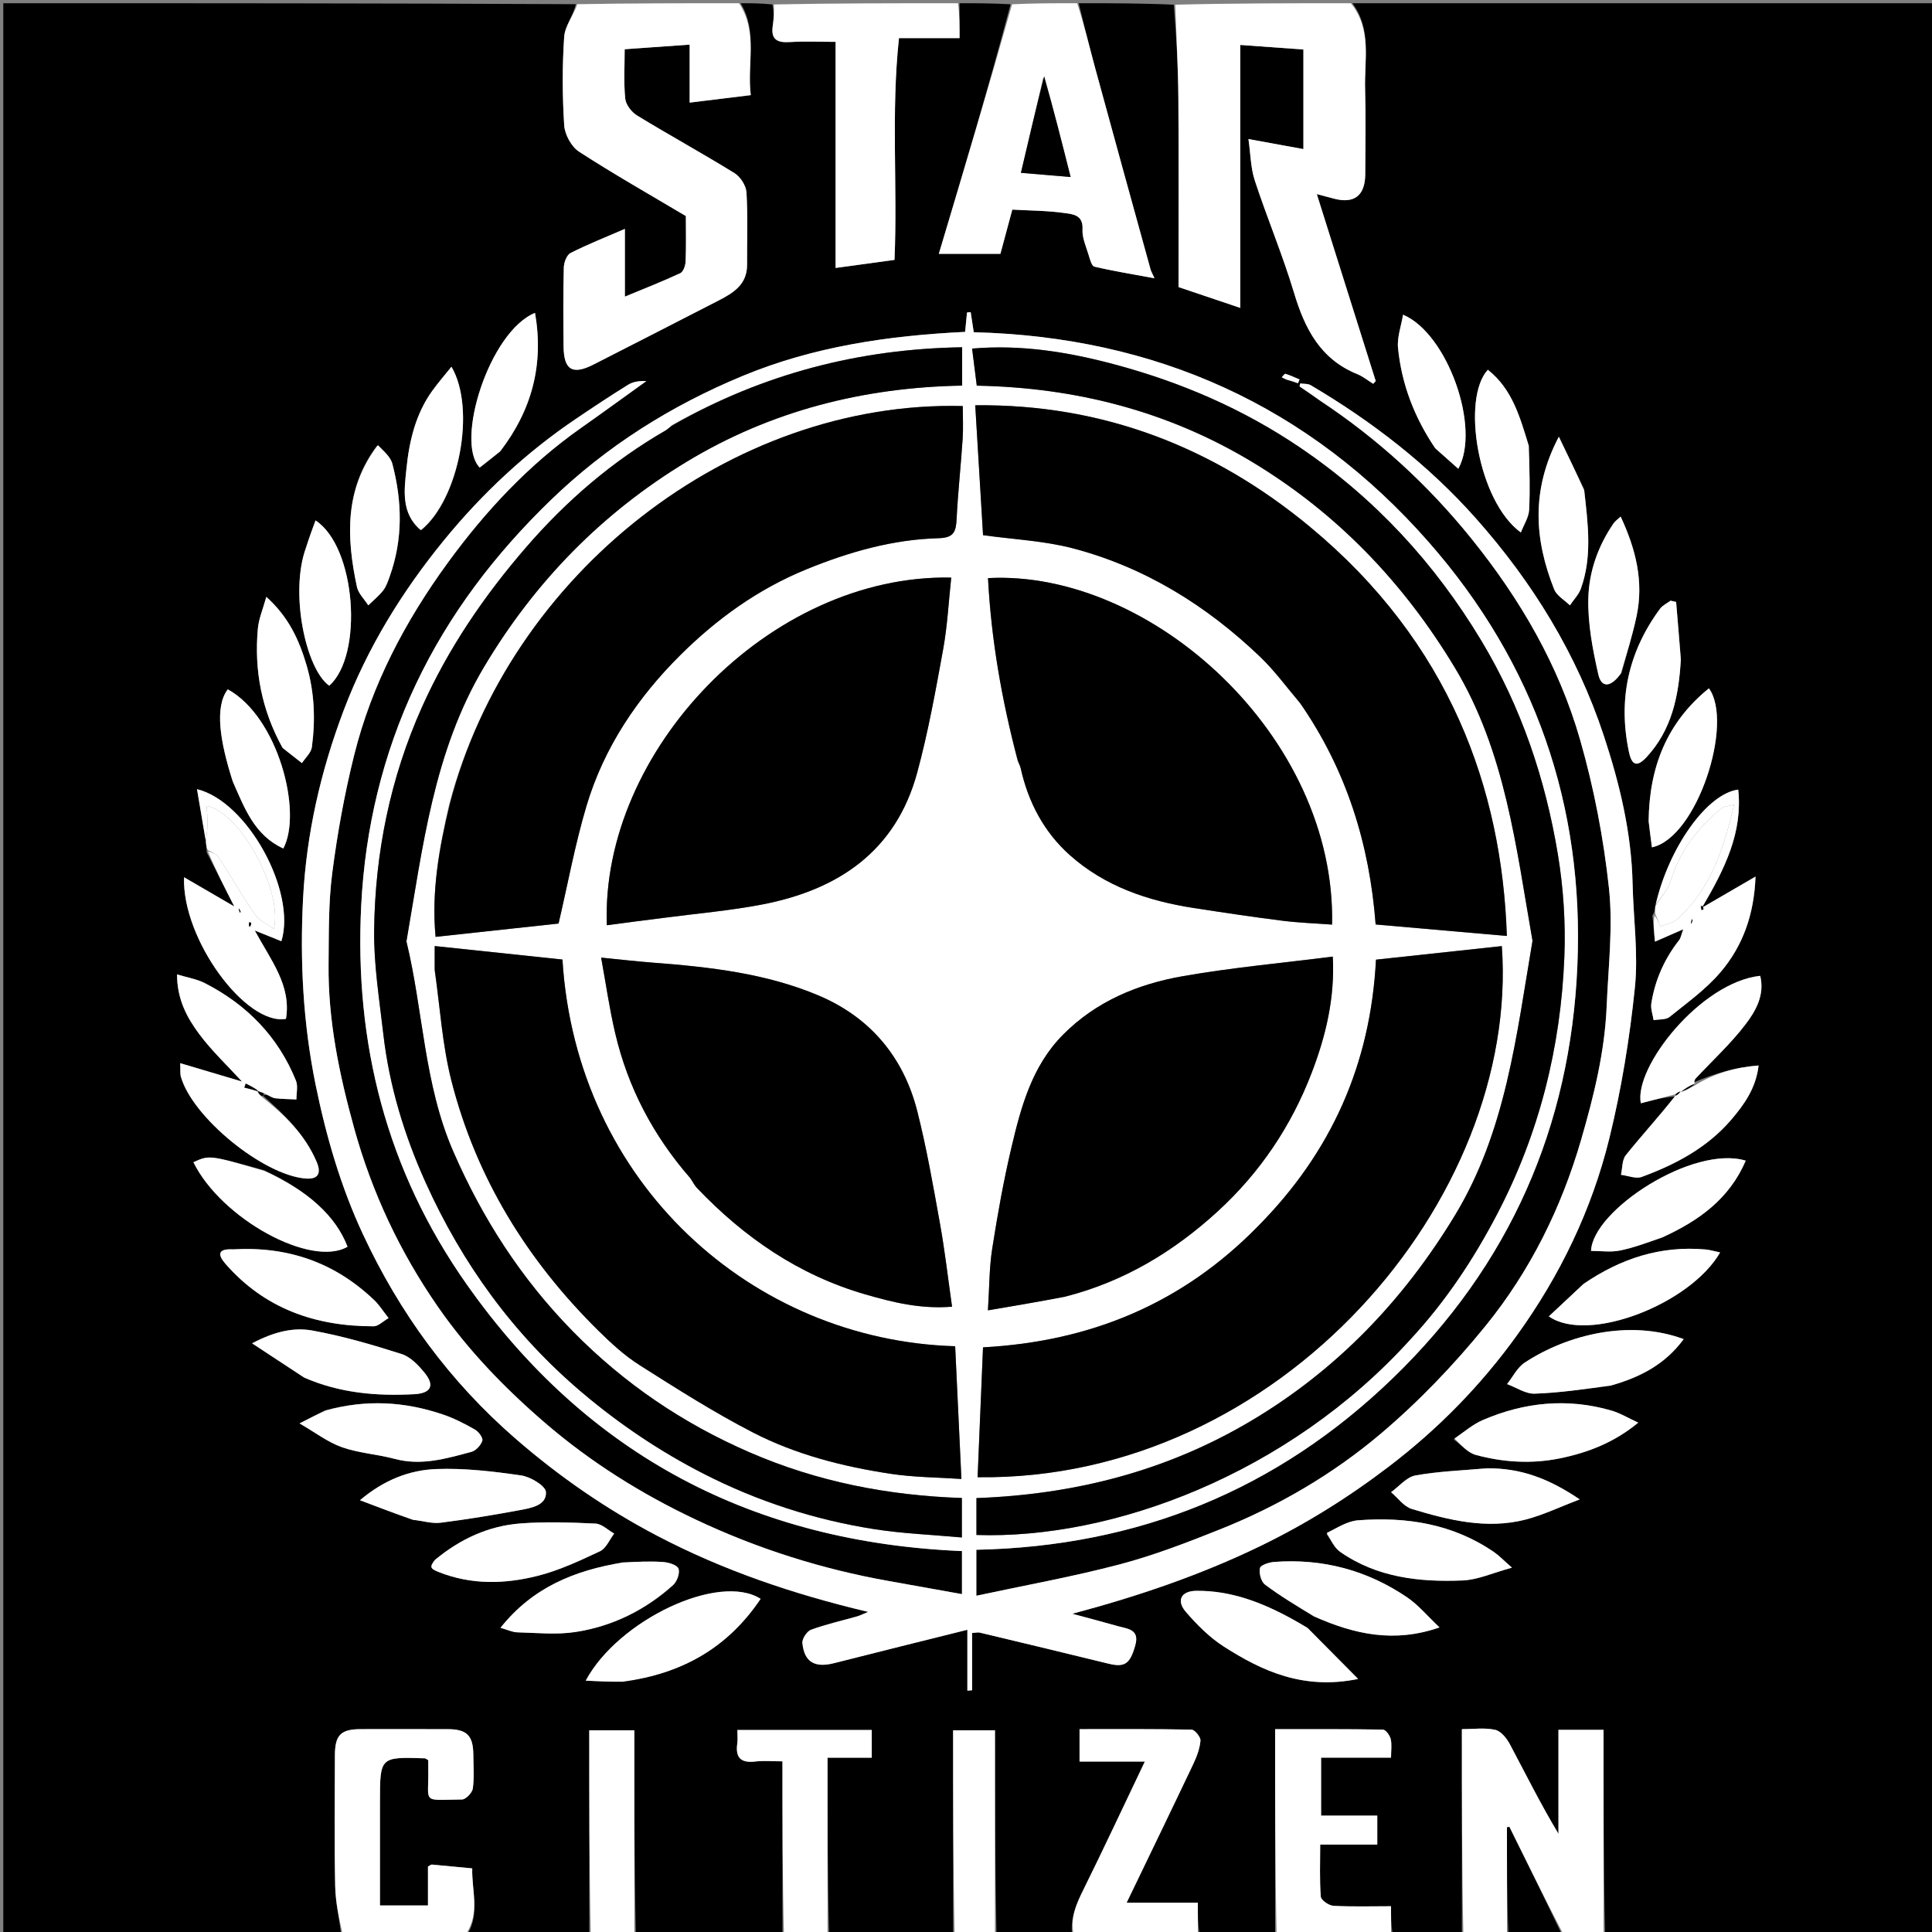 <svg version="1.1" id="Layer_1" xmlns="http://www.w3.org/2000/svg" xmlns:xlink="http://www.w3.org/1999/xlink" x="0px" y="0px"
	 width="100%" viewBox="0 0 600 600" enable-background="new 0 0 600 600" xml:space="preserve">
<rect x="0" y="0" width="600" height="600" fill="#808080" stroke="none"/>
<path fill="#000000" opacity="1" stroke="none" 
	d="
M106,601 
	C71.017,601 36.035,601 1.026,601 
	C1.026,401.116 1.026,201.233 1.026,1 
	C60.02,1 119.042,1 178.821,1.301 
	C178.053,4.88 175.436,8.085 175.21,11.449 
	C174.598,20.568 174.634,29.779 175.216,38.902 
	C175.399,41.775 177.435,45.549 179.805,47.087 
	C190.552,54.062 201.722,60.385 213,67.097 
	C213,71.53 213.113,76.36 212.924,81.179 
	C212.875,82.453 212.224,84.394 211.289,84.83 
	C205.809,87.388 200.162,89.59 194.062,92.124 
	C194.062,85.262 194.062,78.713 194.062,71.084 
	C187.897,73.759 182.413,75.915 177.186,78.576 
	C176,79.18 175.135,81.521 175.096,83.087 
	C174.891,91.243 174.936,99.407 175.02,107.567 
	C175.095,114.916 177.792,116.532 184.319,113.208 
	C197.307,106.594 210.276,99.944 223.24,93.285 
	C227.812,90.935 232.035,88.292 232.008,82.242 
	C231.973,74.747 232.272,67.236 231.825,59.768 
	C231.699,57.664 229.944,54.909 228.116,53.779 
	C218.146,47.616 207.856,41.974 197.847,35.872 
	C196.139,34.83 194.362,32.516 194.173,30.634 
	C193.666,25.571 194,20.424 194,15.292 
	C200.908,14.802 207.346,14.345 214.178,13.86 
	C214.178,20.392 214.178,26.153 214.178,31.867 
	C220.609,31.08 226.7,30.334 233.163,29.543 
	C231.928,19.946 235.482,10.034 230,1 
	C233.031,1 236.061,1 239.878,1.378 
	C240.443,3.853 240.291,5.96 239.986,8.045 
	C239.39,12.115 241.206,13.304 245.099,13.071 
	C250.004,12.776 254.94,13 259.5,13 
	C259.5,36.665 259.5,59.686 259.5,83.214 
	C265.545,82.387 271.597,81.56 277.796,80.711 
	C278.773,57.833 276.697,34.963 279.184,11.833 
	C285.646,11.833 291.728,11.833 298,11.833 
	C298,7.957 298,4.479 298,1 
	C303.022,1 308.044,1 313.848,1.329 
	C306.973,27.273 299.316,52.887 291.559,78.838 
	C298.383,78.838 304.509,78.838 310.682,78.838 
	C311.946,74.142 313.181,69.556 314.382,65.097 
	C320.008,65.416 325.293,65.407 330.472,66.142 
	C333.007,66.501 336.453,66.636 336.185,71.221 
	C336.033,73.821 337.285,76.534 338.071,79.147 
	C338.47,80.473 339.019,82.61 339.869,82.809 
	C345.786,84.197 351.8,85.173 358.541,86.422 
	C357.84,84.874 357.498,84.325 357.333,83.727 
	C351.611,62.998 345.872,42.273 340.217,21.525 
	C338.361,14.715 336.733,7.844 335,1 
	C344.688,1 354.375,1 364.532,1.455 
	C365.334,11.485 365.882,21.058 365.955,30.634 
	C366.105,50.191 366,69.75 366,89.155 
	C372.882,91.475 378.673,93.427 385.181,95.621 
	C385.181,67.811 385.181,40.935 385.181,13.961 
	C392.031,14.454 398.38,14.911 404.784,15.372 
	C404.784,25.601 404.784,35.69 404.784,46.298 
	C399.37,45.31 394.245,44.376 387.713,43.184 
	C388.379,47.795 388.4,52.143 389.691,56.074 
	C393.533,67.777 398.346,79.173 401.883,90.958 
	C405.232,102.12 410.07,111.564 421.538,116.197 
	C423.294,116.907 424.822,118.182 426.455,119.196 
	C426.719,118.915 426.982,118.634 427.246,118.353 
	C421.17,99.073 415.094,79.792 408.944,60.279 
	C410.984,60.82 412.612,61.249 414.238,61.683 
	C420.566,63.372 423.966,60.742 423.991,54.057 
	C424.025,45.232 424.198,36.401 423.944,27.583 
	C423.686,18.591 426.083,9.146 420,1 
	C480.303,1 540.607,1 600.943,1 
	C600.943,201 600.943,401 600.943,601 
	C566.904,601 532.921,601 498.469,600.531 
	C498,579.153 498,558.244 498,537.223 
	C493.144,537.223 488.745,537.223 483.992,537.223 
	C483.992,548.123 483.992,558.808 483.992,569.494 
	C478.476,560.332 473.813,550.919 468.883,541.649 
	C467.91,539.82 466.112,537.602 464.333,537.211 
	C461.073,536.494 457.544,537.007 454,537.007 
	C454,558.768 454,579.884 454,601 
	C446.979,601 439.958,601 432.468,600.541 
	C431.999,597.475 431.999,594.87 431.999,592 
	C425.698,592 419.883,592.189 414.098,591.865 
	C412.684,591.786 410.272,590.113 410.187,589.026 
	C409.775,583.789 410.001,578.501 410.001,572.854 
	C416.287,572.854 422.039,572.854 427.726,572.854 
	C427.726,569.714 427.726,566.976 427.726,563.85 
	C421.715,563.85 415.969,563.85 410.278,563.85 
	C410.278,557.705 410.278,551.968 410.278,545.853 
	C417.64,545.853 424.731,545.853 431.998,545.853 
	C431.998,543.659 432.302,541.771 431.891,540.056 
	C431.617,538.915 430.335,537.159 429.478,537.144 
	C418.388,536.947 407.294,537.013 396,537.013 
	C396,558.723 396,579.861 396,601 
	C388.312,601 380.625,601 372.468,600.54 
	C371.999,597.14 371.999,594.201 371.999,590.899 
	C364.488,590.899 357.473,590.899 349.886,590.899 
	C356.971,576.192 363.834,562.047 370.577,547.843 
	C371.662,545.556 372.603,543.046 372.817,540.57 
	C372.913,539.469 371.061,537.179 370.057,537.157 
	C358.459,536.914 346.854,537.002 335.262,537.002 
	C335.262,540.597 335.262,543.668 335.262,547.069 
	C341.936,547.069 348.354,547.069 355.541,547.069 
	C348.989,560.789 342.834,573.994 336.37,587.046 
	C334.151,591.525 332.293,595.902 333,601 
	C325.312,601 317.625,601 309.468,600.531 
	C308.999,579.176 308.999,558.29 308.999,537.36 
	C304.425,537.36 300.248,537.36 296,537.36 
	C296,558.813 296,579.907 296,601 
	C283.312,601 270.625,601 257.468,600.531 
	C256.999,582.127 256.999,564.192 256.999,545.867 
	C261.937,545.867 266.359,545.867 270.733,545.867 
	C270.733,542.727 270.733,539.989 270.733,537.262 
	C256.717,537.262 242.971,537.262 229,537.262 
	C229,538.827 229.156,540.16 228.972,541.445 
	C228.346,545.814 230.037,547.576 234.505,547.058 
	C237.236,546.742 240.034,547 243,547 
	C243,565.382 243,583.191 243,601 
	C227.979,601 212.958,601 197.468,600.531 
	C196.999,579.176 196.999,558.29 196.999,537.359 
	C192.091,537.359 187.579,537.359 183,537.359 
	C183,558.812 183,579.906 183,601 
	C170.646,601 158.292,601 145.173,600.666 
	C149.147,594.084 146.443,587 146.661,580.245 
	C142.484,579.842 138.307,579.431 134.127,579.06 
	C133.865,579.036 133.576,579.325 132.909,579.67 
	C132.909,583.552 132.909,587.638 132.909,591.753 
	C127.769,591.753 123.03,591.753 118,591.753 
	C118,580.876 118,570.244 118,559.612 
	C118,545.61 118,545.607 131.932,546.06 
	C132.209,546.069 132.478,546.355 133,546.657 
	C133,547.487 132.983,548.464 133.003,549.44 
	C133.223,560.243 130.623,559.007 143.486,558.844 
	C144.671,558.829 146.654,556.755 146.838,555.439 
	C147.316,552.006 147.019,548.463 146.995,544.964 
	C146.953,539.002 145.01,537.028 139.072,537.008 
	C130.074,536.978 121.076,536.998 112.078,537.001 
	C105.828,537.003 104.014,538.82 104.006,545.195 
	C103.988,558.692 103.821,572.192 104.092,585.683 
	C104.195,590.8 105.333,595.895 106,601 
M525.916,336.212 
	C526.141,335.785 526.285,335.281 526.603,334.94 
	C531.794,329.375 537.461,324.177 542.058,318.161 
	C545.251,313.983 548.106,309 546.648,303.054 
	C528.15,305.056 507.369,331.437 509.574,342.63 
	C513.124,341.695 516.614,340.776 520.669,340.474 
	C515.381,346.538 509.948,352.486 504.912,358.752 
	C503.724,360.231 503.875,362.785 503.41,364.845 
	C505.569,365.108 508.022,366.171 509.841,365.504 
	C520.388,361.634 530.246,356.401 537.672,347.71 
	C541.672,343.028 545.333,337.936 546.146,330.897 
	C538.822,331.455 532.488,333.365 525.916,336.212 
M514.012,281.727 
	C513.972,282.469 513.932,283.21 513.177,284.324 
	C513.426,286.9 513.676,289.476 513.963,292.437 
	C517.334,290.965 519.729,289.919 522.749,288.6 
	C522.135,290.25 522,291.29 521.443,291.999 
	C516.886,297.811 513.978,304.359 512.834,311.619 
	C512.573,313.276 513.281,315.085 513.543,316.825 
	C515.226,316.516 517.347,316.75 518.517,315.805 
	C523.987,311.388 529.841,307.196 534.345,301.893 
	C541.144,293.888 544.75,284.234 545.191,272.234 
	C539.559,275.508 534.738,278.31 528.536,281.914 
	C535.76,269.688 541.231,258.438 539.824,245.224 
	C530.177,246.444 518.215,263.184 514.012,281.727 
M64.212,264.733 
	C66.943,270.097 69.674,275.462 72.751,281.505 
	C67.121,278.232 62.376,275.473 57.164,272.442 
	C56.483,291.698 76.42,318.632 88.807,316.41 
	C90.532,306.049 84.136,298.27 79.117,288.971 
	C82.711,290.419 85.032,291.353 87.387,292.302 
	C92.112,276.899 76.883,248.918 61.183,245.087 
	C62.13,250.675 63.009,255.86 63.992,261.782 
	C64.05,262.522 64.109,263.261 64.212,264.733 
M82.85,340.002 
	C83.74,340.376 84.603,340.973 85.523,341.078 
	C87.688,341.325 89.879,341.337 92.06,341.444 
	C92.04,339.483 92.593,337.29 91.908,335.598 
	C86.381,321.939 76.674,312.023 63.663,305.346 
	C61.124,304.043 58.155,303.581 54.983,302.608 
	C54.983,310.411 58.124,316.122 61.941,321.231 
	C65.823,326.427 70.628,330.933 75.162,335.885 
	C68.829,334.003 62.655,332.168 55.964,330.18 
	C56.065,332.461 55.92,333.489 56.18,334.4 
	C59.78,347.021 81.705,364.903 94.85,365.997 
	C98.679,366.316 99.916,364.544 98.339,360.832 
	C94.719,352.311 88.299,346.133 81.651,340.253 
	C81.792,340.141 81.932,340.029 82.85,340.002 
M410.009,124.504 
	C427.911,136.296 443.47,150.543 456.972,167.282 
	C472.14,186.087 484.09,206.628 490.721,229.75 
	C495.019,244.738 498.005,260.285 499.673,275.786 
	C500.973,287.861 499.472,300.258 498.965,312.502 
	C498.378,326.653 494.995,340.292 491.069,353.843 
	C484.904,375.126 475.194,394.743 461.306,411.827 
	C451.481,423.914 440.52,435.374 428.626,445.408 
	C413.858,457.868 397.056,467.699 378.998,474.919 
	C368.75,479.016 358.373,483.026 347.727,485.833 
	C333.145,489.678 318.253,492.343 303.208,495.574 
	C303.208,490.231 303.208,485.801 303.208,481.293 
	C353.364,480.251 396.519,462.834 432.576,427.974 
	C468.83,392.924 487.699,349.996 489.865,299.961 
	C492.02,250.174 476.65,205.934 443.748,168.414 
	C406.399,125.823 358.729,104.616 302.407,103.175 
	C302.027,100.693 301.74,98.812 301.452,96.931 
	C301.073,96.969 300.695,97.008 300.316,97.046 
	C300.134,98.911 299.953,100.775 299.729,103.071 
	C275.98,104.221 252.714,107.583 230.583,116.772 
	C208.356,126.001 188.411,138.516 171.035,155.325 
	C153.752,172.043 139.432,190.786 129.14,212.529 
	C118.857,234.253 113.379,257.363 112.176,281.175 
	C110.02,323.865 119.969,363.395 144.917,398.836 
	C182.485,452.207 234.258,479.014 298.75,481.702 
	C298.75,486.697 298.75,490.798 298.75,495.072 
	C291.002,493.683 283.528,492.331 276.049,491.004 
	C255.22,487.31 235.199,480.956 216.105,471.937 
	C199.262,463.982 183.549,454.173 169.346,441.958 
	C156.821,431.187 145.432,419.432 136.013,405.86 
	C124.194,388.83 115.498,370.314 109.964,350.3 
	C105.355,333.635 101.844,316.808 102.04,299.427 
	C102.146,290.007 101.972,280.502 103.171,271.196 
	C104.757,258.891 106.98,246.598 109.974,234.559 
	C115.43,212.618 125.863,192.851 139.119,174.691 
	C150.769,158.73 164.174,144.332 180.475,132.873 
	C187.27,128.096 193.979,123.196 200.726,118.352 
	C198.662,118.259 196.675,118.502 195.129,119.457 
	C189.652,122.842 184.288,126.415 178.949,130.016 
	C163.307,140.565 149.628,153.37 137.766,167.919 
	C124.799,183.823 114.102,201.176 106.76,220.544 
	C99.593,239.449 95.163,258.921 94.12,279.023 
	C93.112,298.444 94.12,317.861 98.039,336.987 
	C101.299,352.9 105.797,368.457 112.684,383.24 
	C124.091,407.728 139.638,429.02 160.145,446.819 
	C173.686,458.572 188.272,468.652 204.066,476.93 
	C224.507,487.642 246.239,495.051 269.619,500.588 
	C267.883,501.303 267.061,501.737 266.187,501.985 
	C261.408,503.344 256.534,504.432 251.883,506.134 
	C250.598,506.604 249.061,508.951 249.193,510.282 
	C249.784,516.221 253.081,518.026 259.075,516.497 
	C272.467,513.083 285.886,509.775 300.427,506.14 
	C300.427,513.054 300.427,519.047 300.427,525.039 
	C300.916,525.004 301.404,524.969 301.892,524.935 
	C301.892,519.027 301.892,513.12 301.892,507.137 
	C303.028,507.074 303.707,506.883 304.307,507.026 
	C317.602,510.205 330.897,513.385 344.173,516.646 
	C349.284,517.902 350.958,516.803 352.59,510.892 
	C353.952,505.959 350.124,505.857 347.164,505.016 
	C342.462,503.681 337.733,502.444 333.016,501.165 
	C353.326,495.765 372.733,489.17 391.26,480.211 
	C405.503,473.324 418.85,464.98 431.488,455.323 
	C446.73,443.678 459.875,430.256 471.074,414.726 
	C484.5,396.107 494.328,375.727 499.781,353.566 
	C503.558,338.211 506.108,322.442 507.728,306.706 
	C508.82,296.101 507.255,285.233 507.019,274.479 
	C506.671,258.61 503.013,243.405 498.063,228.442 
	C489.681,203.103 475.971,180.815 458.357,160.992 
	C443.611,144.395 426.168,130.908 407.05,119.625 
	C406.165,119.103 404.886,119.248 403.791,119.082 
	C403.723,119.391 403.656,119.7 403.589,120.009 
	C405.548,121.331 407.507,122.653 410.009,124.504 
M405.922,505.4 
	C404.382,504.535 402.847,503.658 401.299,502.806 
	C392.01,497.693 382.293,493.923 371.499,494.046 
	C366.807,494.099 365.228,497.057 368.3,500.608 
	C371.745,504.589 375.609,508.489 380.005,511.31 
	C392.06,519.049 404.827,524.879 421.779,521.416 
	C416.073,515.67 411.245,510.809 405.922,505.4 
M193.749,522.038 
	C211.688,519.854 225.988,511.779 236.213,496.537 
	C223.311,488.292 192.008,503.095 181.901,521.94 
	C185.746,522.135 189.371,522.32 193.749,522.038 
M408.458,502.043 
	C420.578,507.543 432.922,510.322 447.055,505.407 
	C443.25,501.821 440.485,498.447 437.025,496.092 
	C424.59,487.628 410.723,483.952 395.691,485.072 
	C394.104,485.19 391.483,486.06 391.289,486.988 
	C390.96,488.565 391.634,491.193 392.846,492.102 
	C397.587,495.663 402.704,498.724 408.458,502.043 
M193.083,485.397 
	C178.481,487.705 165.44,492.943 155.433,505.527 
	C157.503,506.105 159.095,506.897 160.706,506.938 
	C166.687,507.092 172.787,507.732 178.637,506.844 
	C190.143,505.097 200.39,500.051 209.068,492.222 
	C210.273,491.134 211.217,488.477 210.708,487.151 
	C210.262,485.992 207.634,485.218 205.91,485.094 
	C201.936,484.807 197.926,485.019 193.083,485.397 
M134.873,484.684 
	C133.406,486.6 133.54,487.13 136.199,488.19 
	C146.373,492.245 156.696,491.967 166.88,489.419 
	C173.596,487.739 180.03,484.715 186.336,481.751 
	C188.24,480.856 189.292,478.149 190.734,476.272 
	C188.812,475.188 186.93,473.261 184.961,473.168 
	C177.193,472.8 169.361,472.524 161.622,473.121 
	C151.806,473.878 143.043,477.849 134.873,484.684 
M412.004,476.482 
	C413.378,478.325 414.396,480.677 416.184,481.928 
	C427.638,489.94 440.84,491.38 454.253,490.824 
	C458.96,490.629 463.585,488.47 469.555,486.853 
	C466.88,484.511 465.555,483.098 463.995,482.027 
	C451.209,473.248 436.798,470.98 421.742,472.147 
	C418.437,472.403 415.271,474.451 412.004,476.482 
M128.645,472 
	C131.382,472.333 134.189,473.23 136.842,472.895 
	C145.163,471.846 153.453,470.472 161.701,468.935 
	C165.113,468.299 169.795,467.429 169.546,463.375 
	C169.427,461.434 164.767,458.634 161.874,458.215 
	C153.16,456.952 144.275,455.894 135.512,456.225 
	C127.258,456.538 119.401,459.499 111.792,465.903 
	C117.719,468.164 122.745,470.081 128.645,472 
M461.414,456 
	C454.117,456.669 446.745,456.921 439.562,458.22 
	C436.821,458.715 434.513,461.61 432.008,463.411 
	C434.135,465.197 435.991,467.878 438.434,468.617 
	C449.974,472.107 461.754,475.031 473.857,471.899 
	C479.22,470.512 484.302,468.042 490.596,465.652 
	C480.962,459.13 472.219,455.894 461.414,456 
M451.461,447.031 
	C453.735,448.683 455.788,451.15 458.324,451.838 
	C466.884,454.158 475.734,454.688 484.448,452.904 
	C493.076,451.139 501.254,448.021 508.773,441.815 
	C505.581,440.352 503.116,438.835 500.436,438.059 
	C486.802,434.109 473.447,435.443 460.528,440.998 
	C457.459,442.317 454.805,444.602 451.461,447.031 
M100.892,438.022 
	C98.678,439.155 96.465,440.289 93.025,442.051 
	C97.901,444.862 101.789,447.887 106.195,449.442 
	C111.437,451.292 117.192,451.624 122.602,453.074 
	C130.865,455.289 138.629,452.967 146.405,450.884 
	C147.805,450.51 149.349,448.822 149.793,447.414 
	C150.064,446.555 148.625,444.606 147.491,443.961 
	C144.322,442.158 141.02,440.46 137.577,439.291 
	C125.786,435.288 113.808,434.528 100.892,438.022 
M500.562,430.049 
	C509.39,427.72 517.093,423.739 522.882,415.874 
	C506.107,409.662 486.772,414.454 473.513,423.173 
	C471.215,424.684 469.831,427.586 468.026,429.846 
	C470.897,430.897 473.802,432.912 476.634,432.815 
	C484.413,432.549 492.162,431.398 500.562,430.049 
M94.733,427.974 
	C105.6,432.671 117.031,433.612 128.673,432.978 
	C133.786,432.7 135.076,430.334 131.954,426.462 
	C130.019,424.061 127.522,421.405 124.749,420.519 
	C115.634,417.606 106.376,414.901 96.977,413.204 
	C91.252,412.171 85.248,413.501 78.295,417.183 
	C84.257,421.113 89.157,424.343 94.733,427.974 
M72.03,388 
	C67.592,387.747 67.567,389.668 69.982,392.441 
	C82.153,406.419 97.98,411.915 116.043,411.891 
	C117.475,411.889 118.905,410.362 120.676,409.349 
	C118.903,407.098 117.784,405.275 116.291,403.843 
	C104.17,392.223 89.675,386.998 72.03,388 
M491.534,398.979 
	C488.089,402.198 484.645,405.417 481.011,408.814 
	C493.182,417.346 524.948,405.021 534.194,388.962 
	C532.513,388.613 531.054,388.154 529.567,388.024 
	C515.769,386.82 503.388,390.777 491.534,398.979 
M516.508,384.046 
	C527.681,379.082 537.099,372.254 542.153,360.453 
	C525.75,355.481 494.576,375.891 494.119,388.476 
	C497.126,388.476 500.194,388.943 503.051,388.367 
	C507.42,387.486 511.644,385.885 516.508,384.046 
M81.919,363.398 
	C65.045,358.684 65.045,358.684 60.068,360.937 
	C68.697,378.476 96.585,393.77 107.931,387.184 
	C104.303,377.692 95.697,369.832 81.919,363.398 
M72.471,242.976 
	C75.961,251.04 79.052,259.422 87.984,263.501 
	C94.014,252.204 86.368,222.672 70.742,214.083 
	C66.571,219.515 68.323,230.351 72.471,242.976 
M512,255.356 
	C512.338,257.934 512.676,260.513 513.021,263.149 
	C527.082,260.168 538.516,224.454 530.715,213.772 
	C517.738,224.281 512.19,238.094 512,255.356 
M87.983,232.474 
	C89.912,233.977 91.841,235.48 93.77,236.983 
	C94.839,235.334 96.621,233.779 96.856,232.019 
	C97.995,223.477 97.67,214.976 95.208,206.605 
	C92.913,198.798 89.671,191.62 82.708,185.357 
	C81.668,189.146 80.363,192.138 80.082,195.224 
	C78.905,208.149 81.229,220.456 87.983,232.474 
M522,204.434 
	C521.512,198.603 521.023,192.771 520.535,186.94 
	C519.959,186.809 519.383,186.678 518.806,186.547 
	C517.701,187.374 516.318,187.996 515.534,189.06 
	C505.675,202.44 502.435,217.269 505.897,233.574 
	C506.786,237.761 508.434,238.266 511.315,235.17 
	C519.129,226.771 521.346,216.364 522,204.434 
M503.611,208.912 
	C505.182,203.038 507.017,197.22 508.265,191.278 
	C510.51,180.582 508.035,170.572 503.309,160.431 
	C502.284,161.391 501.588,161.849 501.149,162.485 
	C496.277,169.537 493.444,177.607 493.266,185.915 
	C493.097,193.754 494.625,201.753 496.376,209.462 
	C497.346,213.733 500.262,213.518 503.611,208.912 
M94.997,170.548 
	C89.955,183.99 94.931,207.787 102.248,212.954 
	C112.949,203.477 110.567,169.798 97.994,161.632 
	C96.958,164.424 95.98,167.062 94.997,170.548 
M130.994,164.481 
	C142.584,154.977 147.905,126.988 140.202,113.895 
	C138.167,116.432 136.15,118.758 134.343,121.238 
	C129.067,128.48 127.085,137.034 126.218,145.597 
	C125.555,152.157 124.439,159.439 130.994,164.481 
M474.627,138.103 
	C472.033,129.5 469.633,120.79 462.059,114.839 
	C453.806,123.78 458.918,155.635 472.317,165.37 
	C473.273,162.876 474.763,160.655 474.881,158.364 
	C475.213,151.896 474.983,145.399 474.627,138.103 
M491.976,151.921 
	C489.516,146.825 487.056,141.729 484.11,135.626 
	C475.348,152.361 476.59,167.708 482.656,183.012 
	C483.445,185.005 485.872,186.349 487.541,187.994 
	C488.706,186.262 490.284,184.678 490.967,182.773 
	C494.499,172.921 493.18,162.838 491.976,151.921 
M117.049,138.443 
	C106.93,151.897 107.578,166.934 110.843,182.246 
	C111.284,184.318 113.158,186.084 114.368,187.992 
	C115.926,186.472 117.654,185.085 118.985,183.386 
	C119.938,182.171 120.463,180.576 121,179.086 
	C125.163,167.517 124.926,155.772 121.859,144.069 
	C121.277,141.847 119.121,140.037 117.049,138.443 
M155.536,139.977 
	C165.223,127.278 168.939,113.165 166.154,97.168 
	C151.92,102.977 141.237,137.273 148.983,145.203 
	C150.962,143.654 152.983,142.072 155.536,139.977 
M445.952,139.423 
	C448.223,141.44 450.493,143.458 452.886,145.583 
	C459.948,132.849 449.491,103.5 435.728,97.736 
	C435.145,101.304 433.839,104.778 434.17,108.089 
	C435.288,119.253 439.183,129.549 445.952,139.423 
M400.321,118.036 
	C401.248,118.364 402.175,118.693 403.102,119.022 
	C403.263,118.626 403.425,118.231 403.586,117.835 
	C402.131,117.231 400.697,116.564 399.202,116.087 
	C398.959,116.009 398.448,116.771 398.061,117.146 
	C398.544,117.43 399.026,117.715 400.321,118.036 
z"/>
<path fill="#FFFFFF" opacity="1" stroke="none" 
	d="
M419.531,1 
	C426.083,9.146 423.686,18.591 423.944,27.583 
	C424.198,36.401 424.025,45.232 423.991,54.057 
	C423.966,60.742 420.566,63.372 414.238,61.683 
	C412.612,61.249 410.984,60.82 408.944,60.279 
	C415.094,79.792 421.17,99.073 427.246,118.353 
	C426.982,118.634 426.719,118.915 426.455,119.196 
	C424.822,118.182 423.294,116.907 421.538,116.197 
	C410.07,111.564 405.232,102.12 401.883,90.958 
	C398.346,79.173 393.533,67.777 389.691,56.074 
	C388.4,52.143 388.379,47.795 387.713,43.184 
	C394.245,44.376 399.37,45.31 404.784,46.298 
	C404.784,35.69 404.784,25.601 404.784,15.372 
	C398.38,14.911 392.031,14.454 385.181,13.961 
	C385.181,40.935 385.181,67.811 385.181,95.621 
	C378.673,93.427 372.882,91.475 366,89.155 
	C366,69.75 366.105,50.191 365.955,30.634 
	C365.882,21.058 365.334,11.485 365,1.455 
	C383.021,1 401.042,1 419.531,1 
z"/>
<path fill="#FFFFFF" opacity="1" stroke="none" 
	d="
M229.531,1 
	C235.482,10.034 231.928,19.946 233.163,29.543 
	C226.7,30.334 220.609,31.08 214.178,31.867 
	C214.178,26.153 214.178,20.392 214.178,13.86 
	C207.346,14.345 200.908,14.802 194,15.292 
	C194,20.424 193.666,25.571 194.173,30.634 
	C194.362,32.516 196.139,34.83 197.847,35.872 
	C207.856,41.974 218.146,47.616 228.116,53.779 
	C229.944,54.909 231.699,57.664 231.825,59.768 
	C232.272,67.236 231.973,74.747 232.008,82.242 
	C232.035,88.292 227.812,90.935 223.24,93.285 
	C210.276,99.944 197.307,106.594 184.319,113.208 
	C177.792,116.532 175.095,114.916 175.02,107.567 
	C174.936,99.407 174.891,91.243 175.096,83.087 
	C175.135,81.521 176,79.18 177.186,78.576 
	C182.413,75.915 187.897,73.759 194.062,71.084 
	C194.062,78.713 194.062,85.262 194.062,92.124 
	C200.162,89.59 205.809,87.388 211.289,84.83 
	C212.224,84.394 212.875,82.453 212.924,81.179 
	C213.113,76.36 213,71.53 213,67.097 
	C201.722,60.385 190.552,54.062 179.805,47.087 
	C177.435,45.549 175.399,41.775 175.216,38.902 
	C174.634,29.779 174.598,20.568 175.21,11.449 
	C175.436,8.085 178.053,4.88 179.289,1.301 
	C195.688,1 212.375,1 229.531,1 
z"/>
<path fill="#FFFFFF" opacity="1" stroke="none" 
	d="
M334.531,1 
	C336.733,7.844 338.361,14.715 340.217,21.525 
	C345.872,42.273 351.611,62.998 357.333,83.727 
	C357.498,84.325 357.84,84.874 358.541,86.422 
	C351.8,85.173 345.786,84.197 339.869,82.809 
	C339.019,82.61 338.47,80.473 338.071,79.147 
	C337.285,76.534 336.033,73.821 336.185,71.221 
	C336.453,66.636 333.007,66.501 330.472,66.142 
	C325.293,65.407 320.008,65.416 314.382,65.097 
	C313.181,69.556 311.946,74.142 310.682,78.838 
	C304.509,78.838 298.383,78.838 291.559,78.838 
	C299.316,52.887 306.973,27.273 314.315,1.329 
	C320.688,1 327.375,1 334.531,1 
M324.032,23.968 
	C321.708,33.861 319.384,43.755 317.054,53.673 
	C322.189,54.107 326.991,54.513 332.487,54.978 
	C329.733,44.042 327.127,33.695 324.032,23.968 
z"/>
<path fill="#FFFFFF" opacity="1" stroke="none" 
	d="
M454.465,601 
	C454,579.884 454,558.768 454,537.007 
	C457.544,537.007 461.073,536.494 464.333,537.211 
	C466.112,537.602 467.91,539.82 468.883,541.649 
	C473.813,550.919 478.476,560.332 483.992,569.494 
	C483.992,558.808 483.992,548.123 483.992,537.223 
	C488.745,537.223 493.144,537.223 498,537.223 
	C498,558.244 498,579.153 498,600.531 
	C493.975,601 489.951,601 485.462,600.623 
	C479.574,589.281 474.151,578.317 468.728,567.354 
	C468.485,567.405 468.243,567.456 468,567.508 
	C468,578.672 468,589.836 468,601 
	C463.643,601 459.286,601 454.465,601 
z"/>
<path fill="#FFFFFF" opacity="1" stroke="none" 
	d="
M297.531,1 
	C298,4.479 298,7.957 298,11.833 
	C291.728,11.833 285.646,11.833 279.184,11.833 
	C276.697,34.963 278.773,57.833 277.796,80.711 
	C271.597,81.56 265.545,82.387 259.5,83.214 
	C259.5,59.686 259.5,36.665 259.5,13 
	C254.94,13 250.004,12.776 245.099,13.071 
	C241.206,13.304 239.39,12.115 239.986,8.045 
	C240.291,5.96 240.443,3.853 240.332,1.378 
	C259.021,1 278.042,1 297.531,1 
z"/>
<path fill="#FFFFFF" opacity="1" stroke="none" 
	d="
M106.469,601 
	C105.333,595.895 104.195,590.8 104.092,585.683 
	C103.821,572.192 103.988,558.692 104.006,545.195 
	C104.014,538.82 105.828,537.003 112.078,537.001 
	C121.076,536.998 130.074,536.978 139.072,537.008 
	C145.01,537.028 146.953,539.002 146.995,544.964 
	C147.019,548.463 147.316,552.006 146.838,555.439 
	C146.654,556.755 144.671,558.829 143.486,558.844 
	C130.623,559.007 133.223,560.243 133.003,549.44 
	C132.983,548.464 133,547.487 133,546.657 
	C132.478,546.355 132.209,546.069 131.932,546.06 
	C118,545.607 118,545.61 118,559.612 
	C118,570.244 118,580.876 118,591.753 
	C123.03,591.753 127.769,591.753 132.909,591.753 
	C132.909,587.638 132.909,583.552 132.909,579.67 
	C133.576,579.325 133.865,579.036 134.127,579.06 
	C138.307,579.431 142.484,579.842 146.661,580.245 
	C146.443,587 149.147,594.084 144.704,600.666 
	C132.312,601 119.625,601 106.469,601 
z"/>
<path fill="#FFFFFF" opacity="1" stroke="none" 
	d="
M396.469,601 
	C396,579.861 396,558.723 396,537.013 
	C407.294,537.013 418.388,536.947 429.478,537.144 
	C430.335,537.159 431.617,538.915 431.891,540.056 
	C432.302,541.771 431.998,543.659 431.998,545.853 
	C424.731,545.853 417.64,545.853 410.278,545.853 
	C410.278,551.968 410.278,557.705 410.278,563.85 
	C415.969,563.85 421.715,563.85 427.726,563.85 
	C427.726,566.976 427.726,569.714 427.726,572.854 
	C422.039,572.854 416.287,572.854 410.001,572.854 
	C410.001,578.501 409.775,583.789 410.187,589.026 
	C410.272,590.113 412.684,591.786 414.098,591.865 
	C419.883,592.189 425.698,592 431.999,592 
	C431.999,594.87 431.999,597.475 432,600.541 
	C420.312,601 408.625,601 396.469,601 
z"/>
<path fill="#FFFFFF" opacity="1" stroke="none" 
	d="
M333.469,601 
	C332.293,595.902 334.151,591.525 336.37,587.046 
	C342.834,573.994 348.989,560.789 355.541,547.069 
	C348.354,547.069 341.936,547.069 335.262,547.069 
	C335.262,543.668 335.262,540.597 335.262,537.002 
	C346.854,537.002 358.459,536.914 370.057,537.157 
	C371.061,537.179 372.913,539.469 372.817,540.57 
	C372.603,543.046 371.662,545.556 370.577,547.843 
	C363.834,562.047 356.971,576.192 349.886,590.899 
	C357.473,590.899 364.488,590.899 371.999,590.899 
	C371.999,594.201 371.999,597.14 372,600.54 
	C359.312,601 346.625,601 333.469,601 
z"/>
<path fill="#FFFFFF" opacity="1" stroke="none" 
	d="
M243.465,601 
	C243,583.191 243,565.382 243,547 
	C240.034,547 237.236,546.742 234.505,547.058 
	C230.037,547.576 228.346,545.814 228.972,541.445 
	C229.156,540.16 229,538.827 229,537.262 
	C242.971,537.262 256.717,537.262 270.733,537.262 
	C270.733,539.989 270.733,542.727 270.733,545.867 
	C266.359,545.867 261.937,545.867 256.999,545.867 
	C256.999,564.192 256.999,582.127 257,600.531 
	C252.643,601 248.286,601 243.465,601 
z"/>
<path fill="#FFFFFF" opacity="1" stroke="none" 
	d="
M183.465,601 
	C183,579.906 183,558.812 183,537.359 
	C187.579,537.359 192.091,537.359 196.999,537.359 
	C196.999,558.29 196.999,579.176 197,600.531 
	C192.643,601 188.286,601 183.465,601 
z"/>
<path fill="#FFFFFF" opacity="1" stroke="none" 
	d="
M296.463,601 
	C296,579.907 296,558.813 296,537.36 
	C300.248,537.36 304.425,537.36 308.999,537.36 
	C308.999,558.29 308.999,579.176 309,600.531 
	C304.975,601 300.951,601 296.463,601 
z"/>
<path fill="#000000" opacity="1" stroke="none" 
	d="
M468.468,601 
	C468,589.836 468,578.672 468,567.508 
	C468.243,567.456 468.485,567.405 468.728,567.354 
	C474.151,578.317 479.574,589.281 484.999,600.623 
	C479.645,601 474.29,601 468.468,601 
z"/>
<path fill="#FFFFFF" opacity="1" stroke="none" 
	d="
M409.737,124.24 
	C407.507,122.653 405.548,121.331 403.589,120.009 
	C403.656,119.7 403.723,119.391 403.791,119.082 
	C404.886,119.248 406.165,119.103 407.05,119.625 
	C426.168,130.908 443.611,144.395 458.357,160.992 
	C475.971,180.815 489.681,203.103 498.063,228.442 
	C503.013,243.405 506.671,258.61 507.019,274.479 
	C507.255,285.233 508.82,296.101 507.728,306.706 
	C506.108,322.442 503.558,338.211 499.781,353.566 
	C494.328,375.727 484.5,396.107 471.074,414.726 
	C459.875,430.256 446.73,443.678 431.488,455.323 
	C418.85,464.98 405.503,473.324 391.26,480.211 
	C372.733,489.17 353.326,495.765 333.016,501.165 
	C337.733,502.444 342.462,503.681 347.164,505.016 
	C350.124,505.857 353.952,505.959 352.59,510.892 
	C350.958,516.803 349.284,517.902 344.173,516.646 
	C330.897,513.385 317.602,510.205 304.307,507.026 
	C303.707,506.883 303.028,507.074 301.892,507.137 
	C301.892,513.12 301.892,519.027 301.892,524.935 
	C301.404,524.969 300.916,525.004 300.427,525.039 
	C300.427,519.047 300.427,513.054 300.427,506.14 
	C285.886,509.775 272.467,513.083 259.075,516.497 
	C253.081,518.026 249.784,516.221 249.193,510.282 
	C249.061,508.951 250.598,506.604 251.883,506.134 
	C256.534,504.432 261.408,503.344 266.187,501.985 
	C267.061,501.737 267.883,501.303 269.619,500.588 
	C246.239,495.051 224.507,487.642 204.066,476.93 
	C188.272,468.652 173.686,458.572 160.145,446.819 
	C139.638,429.02 124.091,407.728 112.684,383.24 
	C105.797,368.457 101.299,352.9 98.039,336.987 
	C94.12,317.861 93.112,298.444 94.12,279.023 
	C95.163,258.921 99.593,239.449 106.76,220.544 
	C114.102,201.176 124.799,183.823 137.766,167.919 
	C149.628,153.37 163.307,140.565 178.949,130.016 
	C184.288,126.415 189.652,122.842 195.129,119.457 
	C196.675,118.502 198.662,118.259 200.726,118.352 
	C193.979,123.196 187.27,128.096 180.475,132.873 
	C164.174,144.332 150.769,158.73 139.119,174.691 
	C125.863,192.851 115.43,212.618 109.974,234.559 
	C106.98,246.598 104.757,258.891 103.171,271.196 
	C101.972,280.502 102.146,290.007 102.04,299.427 
	C101.844,316.808 105.355,333.635 109.964,350.3 
	C115.498,370.314 124.194,388.83 136.013,405.86 
	C145.432,419.432 156.821,431.187 169.346,441.958 
	C183.549,454.173 199.262,463.982 216.105,471.937 
	C235.199,480.956 255.22,487.31 276.049,491.004 
	C283.528,492.331 291.002,493.683 298.75,495.072 
	C298.75,490.798 298.75,486.697 298.75,481.702 
	C234.258,479.014 182.485,452.207 144.917,398.836 
	C119.969,363.395 110.02,323.865 112.176,281.175 
	C113.379,257.363 118.857,234.253 129.14,212.529 
	C139.432,190.786 153.752,172.043 171.035,155.325 
	C188.411,138.516 208.356,126.001 230.583,116.772 
	C252.714,107.583 275.98,104.221 299.729,103.071 
	C299.953,100.775 300.134,98.911 300.316,97.046 
	C300.695,97.008 301.073,96.969 301.452,96.931 
	C301.74,98.812 302.027,100.693 302.407,103.175 
	C358.729,104.616 406.399,125.823 443.748,168.414 
	C476.65,205.934 492.02,250.174 489.865,299.961 
	C487.699,349.996 468.83,392.924 432.576,427.974 
	C396.519,462.834 353.364,480.251 303.208,481.293 
	C303.208,485.801 303.208,490.231 303.208,495.574 
	C318.253,492.343 333.145,489.678 347.727,485.833 
	C358.373,483.026 368.75,479.016 378.998,474.919 
	C397.056,467.699 413.858,457.868 428.626,445.408 
	C440.52,435.374 451.481,423.914 461.306,411.827 
	C475.194,394.743 484.904,375.126 491.069,353.843 
	C494.995,340.292 498.378,326.653 498.965,312.502 
	C499.472,300.258 500.973,287.861 499.673,275.786 
	C498.005,260.285 495.019,244.738 490.721,229.75 
	C484.09,206.628 472.14,186.087 456.972,167.282 
	C443.47,150.543 427.911,136.296 409.737,124.24 
M403.971,218.668 
	C418.159,239.165 425.312,262.094 427.221,287.105 
	C440.916,288.304 454.369,289.482 467.969,290.672 
	C466.447,245.06 450.298,199.613 406.776,163.575 
	C377.071,138.978 342.659,125.419 302.869,125.863 
	C303.708,139.809 304.514,153.203 305.295,166.199 
	C314.761,167.53 324.32,167.94 333.356,170.328 
	C355.639,176.218 374.759,188.102 391.342,203.975 
	C395.812,208.253 399.511,213.336 403.971,218.668 
M139.445,250.041 
	C136.347,263.435 133.96,276.899 135.274,290.95 
	C148.492,289.519 161.562,288.104 173.467,286.815 
	C176.386,274.315 178.614,262.092 182.148,250.259 
	C187.572,232.098 198.006,216.624 211.331,203.398 
	C222.605,192.207 235.411,182.951 250.383,176.832 
	C263.663,171.404 277.228,167.522 291.567,167.139 
	C296.167,167.017 296.885,165.138 297.077,161.284 
	C297.492,152.942 298.407,144.626 298.959,136.288 
	C299.183,132.894 298.996,129.472 298.996,126.099 
	C226.896,124.3 158.148,178.346 139.445,250.041 
M135,301.548 
	C136.669,312.932 137.368,324.564 140.196,335.653 
	C147.887,365.813 163.754,391.47 185.855,413.271 
	C189.798,417.16 193.973,421.002 198.622,423.95 
	C210.141,431.252 221.693,438.61 233.796,444.852 
	C247.132,451.73 261.714,455.449 276.532,457.694 
	C283.892,458.809 291.419,458.817 298.573,459.305 
	C297.897,444.92 297.266,431.485 296.636,418.085 
	C233.682,416.253 178.972,367.543 174.674,297.993 
	C161.589,296.611 148.429,295.222 135,293.804 
	C135,296.607 135,298.591 135,301.548 
M390.501,380.999 
	C367.329,404.686 338.935,416.618 305.284,418.428 
	C304.723,431.898 304.165,445.316 303.605,458.762 
	C397.831,460.011 472.004,372.175 466.405,293.817 
	C453.315,295.228 440.237,296.638 427.322,298.031 
	C425.642,330.521 413.48,357.79 390.501,380.999 
M330.98,402.528 
	C349.113,398.045 364.589,388.632 378.188,376.185 
	C391.291,364.192 401.044,349.677 407.398,333.063 
	C411.761,321.653 414.59,309.868 413.909,297.081 
	C398.205,299.075 382.652,300.479 367.324,303.165 
	C353.375,305.61 340.436,310.942 330.13,321.339 
	C320.461,331.095 317.088,343.744 314.093,356.444 
	C311.649,366.805 309.776,377.321 308.132,387.843 
	C307.21,393.75 307.268,399.809 306.812,406.935 
	C315.264,405.504 322.756,404.235 330.98,402.528 
M214.543,366.035 
	C215.152,366.984 215.626,368.06 216.388,368.863 
	C231.059,384.294 248.103,396.022 268.748,401.987 
	C277.271,404.449 285.875,406.6 295.671,405.804 
	C294.395,396.877 293.441,388.463 291.944,380.147 
	C289.833,368.415 287.794,356.635 284.868,345.093 
	C280.597,328.242 270.195,315.897 254.183,309.146 
	C237.921,302.29 220.494,300.312 203.024,298.982 
	C197.755,298.581 192.503,297.968 186.689,297.398 
	C188.164,305.453 189.265,313.267 191.064,320.917 
	C195,337.653 202.743,352.524 214.543,366.035 
M206.724,285.003 
	C216.7,283.67 226.765,282.802 236.633,280.91 
	C260.319,276.37 278.225,264.37 284.851,239.92 
	C288.256,227.356 290.572,214.475 292.904,201.651 
	C294.234,194.335 294.606,186.846 295.416,179.372 
	C238.892,178.274 186.426,233.328 188.461,287.34 
	C194.271,286.569 200.035,285.804 206.724,285.003 
M316.038,236.324 
	C316.357,237.064 316.806,237.774 316.977,238.547 
	C319.309,249.1 324.221,258.397 332.209,265.536 
	C343.081,275.253 356.479,279.788 370.706,281.984 
	C379.844,283.395 388.99,284.77 398.162,285.929 
	C403.298,286.578 408.493,286.753 413.691,287.143 
	C414.946,228.684 357.462,176.852 306.831,179.536 
	C307.83,198.536 311.048,217.146 316.038,236.324 
M208.669,132.03 
	C208.042,132.573 207.484,133.236 206.779,133.643 
	C190.224,143.197 175.996,155.41 163.462,169.884 
	C150.348,185.028 139.224,201.33 131.039,219.614 
	C121.177,241.645 116.482,264.891 116.191,288.878 
	C116.06,299.611 117.817,310.39 119.041,321.111 
	C120.878,337.215 125.596,352.66 132.212,367.309 
	C143.586,392.497 159.482,414.457 180.787,432.477 
	C192.487,442.373 205.077,450.824 218.592,457.727 
	C235.239,466.23 253.003,471.995 271.517,474.892 
	C280.492,476.296 289.632,476.645 298.716,477.474 
	C298.716,472.686 298.716,468.944 298.716,465.217 
	C275.747,464.45 253.88,460.174 232.923,451.095 
	C212.085,442.068 193.766,429.638 177.868,413.434 
	C161.89,397.149 149.845,378.475 140.738,357.532 
	C131.647,336.626 131.466,313.979 126.219,292.356 
	C131.298,263.106 134.652,233.426 150.334,207.105 
	C166.104,180.638 186.995,159.286 213.274,143.389 
	C239.431,127.565 268.146,120.299 298.803,119.754 
	C298.803,115.867 298.803,112.128 298.803,107.844 
	C266.792,108.359 237.024,116.06 208.669,132.03 
M438.032,415.634 
	C448.973,404.172 457.623,391.054 464.924,377.106 
	C477.999,352.126 484.709,325.293 485.823,297.225 
	C486.244,286.603 485.541,275.755 483.801,265.267 
	C479.911,241.82 472.408,219.536 460.051,198.986 
	C445.544,174.861 426.983,154.722 403.621,138.913 
	C385.98,126.975 366.715,118.693 346.304,113.217 
	C331.977,109.374 317.3,106.929 301.89,108.256 
	C302.393,112.231 302.872,116.014 303.347,119.77 
	C334.073,120.349 362.735,127.695 388.947,143.511 
	C415.289,159.406 435.927,180.977 451.793,207.314 
	C467.544,233.462 470.813,263.06 475.936,292.177 
	C470.951,321.467 467.714,351.29 451.834,377.457 
	C435.865,403.77 415.242,425.401 388.523,441.269 
	C362.143,456.936 333.613,464.134 303.247,465.244 
	C303.247,469.235 303.247,472.975 303.247,476.699 
	C345.301,478.125 399.999,457.966 438.032,415.634 
z"/>
<path fill="#FFFFFF" opacity="1" stroke="none" 
	d="
M81.196,340.542 
	C88.299,346.133 94.719,352.311 98.339,360.832 
	C99.916,364.544 98.679,366.316 94.85,365.997 
	C81.705,364.903 59.78,347.021 56.18,334.4 
	C55.92,333.489 56.065,332.461 55.964,330.18 
	C62.655,332.168 68.829,334.003 75.162,335.885 
	C70.628,330.933 65.823,326.427 61.941,321.231 
	C58.124,316.122 54.983,310.411 54.983,302.608 
	C58.155,303.581 61.124,304.043 63.663,305.346 
	C76.674,312.023 86.381,321.939 91.908,335.598 
	C92.593,337.29 92.04,339.483 92.06,341.444 
	C89.879,341.337 87.688,341.325 85.523,341.078 
	C84.603,340.973 83.74,340.376 82.348,339.662 
	C81.241,339.201 80.636,339.08 79.904,338.599 
	C78.626,337.664 77.474,337.09 76.322,336.516 
	C76.18,336.928 76.038,337.339 75.896,337.751 
	C77.321,338.106 78.746,338.462 80.104,339.097 
	C80.424,339.765 80.81,340.154 81.196,340.542 
z"/>
<path fill="#FFFFFF" opacity="1" stroke="none" 
	d="
M63.888,261.045 
	C63.009,255.86 62.13,250.675 61.183,245.087 
	C76.883,248.918 92.112,276.899 87.387,292.302 
	C85.032,291.353 82.711,290.419 79.117,288.971 
	C84.136,298.27 90.532,306.049 88.812,316.409 
	C76.42,318.632 56.483,291.698 57.164,272.442 
	C62.376,275.473 67.121,278.232 72.751,281.505 
	C69.674,275.462 66.943,270.097 64.558,264.374 
	C65.903,264.721 67.226,265.216 67.846,266.169 
	C71.705,272.095 75.243,278.237 79.255,284.053 
	C80.505,285.865 82.896,286.89 85.044,288.481 
	C87.927,276.513 74.514,252.102 64.148,250.27 
	C64.275,252.296 64.512,254.156 64.471,256.009 
	C64.434,257.691 64.095,259.367 63.888,261.045 
M77.717,288.026 
	C77.833,287.577 77.98,287.132 78.034,286.675 
	C78.044,286.595 77.659,286.469 77.457,286.365 
	C77.329,286.754 77.202,287.143 77.717,288.026 
M74.945,283.296 
	C74.682,282.889 74.419,282.483 74.155,282.077 
	C74.208,282.646 74.261,283.214 74.945,283.296 
z"/>
<path fill="#FFFFFF" opacity="1" stroke="none" 
	d="
M514.167,281 
	C518.215,263.184 530.177,246.444 539.824,245.224 
	C541.231,258.438 535.76,269.688 528.536,281.914 
	C534.738,278.31 539.559,275.508 545.191,272.234 
	C544.75,284.234 541.144,293.888 534.345,301.893 
	C529.841,307.196 523.987,311.388 518.517,315.805 
	C517.347,316.75 515.226,316.516 513.543,316.825 
	C513.281,315.085 512.573,313.276 512.834,311.619 
	C513.978,304.359 516.886,297.811 521.443,291.999 
	C522,291.29 522.135,290.25 522.749,288.6 
	C519.729,289.919 517.334,290.965 513.963,292.437 
	C513.676,289.476 513.426,286.9 513.79,284.308 
	C514.802,285.428 515.2,286.564 515.598,287.7 
	C517.365,286.996 519.514,286.716 520.839,285.521 
	C531.132,276.245 535.275,263.839 538.528,249.903 
	C536.744,250.4 535.373,250.397 534.557,251.069 
	C527.163,257.161 521.581,264.475 518.752,273.844 
	C517.964,276.453 515.735,278.626 514.167,281 
M525.372,285.177 
	C525.281,285.763 525.19,286.349 525.099,286.935 
	C525.383,286.538 525.666,286.141 525.372,285.177 
M528.086,281.45 
	C528.207,281.845 528.328,282.241 528.449,282.637 
	C528.652,282.534 529.037,282.414 529.029,282.33 
	C528.986,281.869 528.848,281.416 528.086,281.45 
z"/>
<path fill="#FFFFFF" opacity="1" stroke="none" 
	d="
M406.17,505.674 
	C411.245,510.809 416.073,515.67 421.779,521.416 
	C404.827,524.879 392.06,519.049 380.005,511.31 
	C375.609,508.489 371.745,504.589 368.3,500.608 
	C365.228,497.057 366.807,494.099 371.499,494.046 
	C382.293,493.923 392.01,497.693 401.299,502.806 
	C402.847,503.658 404.382,504.535 406.17,505.674 
z"/>
<path fill="#FFFFFF" opacity="1" stroke="none" 
	d="
M193.372,522.271 
	C189.371,522.32 185.746,522.135 181.901,521.94 
	C192.008,503.095 223.311,488.292 236.213,496.537 
	C225.988,511.779 211.688,519.854 193.372,522.271 
z"/>
<path fill="#FFFFFF" opacity="1" stroke="none" 
	d="
M408.07,502.007 
	C402.704,498.724 397.587,495.663 392.846,492.102 
	C391.634,491.193 390.96,488.565 391.289,486.988 
	C391.483,486.06 394.104,485.19 395.691,485.072 
	C410.723,483.952 424.59,487.628 437.025,496.092 
	C440.485,498.447 443.25,501.821 447.055,505.407 
	C432.922,510.322 420.578,507.543 408.07,502.007 
z"/>
<path fill="#FFFFFF" opacity="1" stroke="none" 
	d="
M193.506,485.212 
	C197.926,485.019 201.936,484.807 205.91,485.094 
	C207.634,485.218 210.262,485.992 210.708,487.151 
	C211.217,488.477 210.273,491.134 209.068,492.222 
	C200.39,500.051 190.143,505.097 178.637,506.844 
	C172.787,507.732 166.687,507.092 160.706,506.938 
	C159.095,506.897 157.503,506.105 155.433,505.527 
	C165.44,492.943 178.481,487.705 193.506,485.212 
z"/>
<path fill="#FFFFFF" opacity="1" stroke="none" 
	d="
M135.122,484.386 
	C143.043,477.849 151.806,473.878 161.622,473.121 
	C169.361,472.524 177.193,472.8 184.961,473.168 
	C186.93,473.261 188.812,475.188 190.734,476.272 
	C189.292,478.149 188.24,480.856 186.336,481.751 
	C180.03,484.715 173.596,487.739 166.88,489.419 
	C156.696,491.967 146.373,492.245 136.199,488.19 
	C133.54,487.13 133.406,486.6 135.122,484.386 
z"/>
<path fill="#FFFFFF" opacity="1" stroke="none" 
	d="
M412.023,476.078 
	C415.271,474.451 418.437,472.403 421.742,472.147 
	C436.798,470.98 451.209,473.248 463.995,482.027 
	C465.555,483.098 466.88,484.511 469.555,486.853 
	C463.585,488.47 458.96,490.629 454.253,490.824 
	C440.84,491.38 427.638,489.94 416.184,481.928 
	C414.396,480.677 413.378,478.325 412.023,476.078 
z"/>
<path fill="#FFFFFF" opacity="1" stroke="none" 
	d="
M128.208,471.999 
	C122.745,470.081 117.719,468.164 111.792,465.903 
	C119.401,459.499 127.258,456.538 135.512,456.225 
	C144.275,455.894 153.16,456.952 161.874,458.215 
	C164.767,458.634 169.427,461.434 169.546,463.375 
	C169.795,467.429 165.113,468.299 161.701,468.935 
	C153.453,470.472 145.163,471.846 136.842,472.895 
	C134.189,473.23 131.382,472.333 128.208,471.999 
z"/>
<path fill="#FFFFFF" opacity="1" stroke="none" 
	d="
M461.898,456 
	C472.219,455.894 480.962,459.13 490.596,465.652 
	C484.302,468.042 479.22,470.512 473.857,471.899 
	C461.754,475.031 449.974,472.107 438.434,468.617 
	C435.991,467.878 434.135,465.197 432.008,463.411 
	C434.513,461.61 436.821,458.715 439.562,458.22 
	C446.745,456.921 454.117,456.669 461.898,456 
z"/>
<path fill="#FFFFFF" opacity="1" stroke="none" 
	d="
M451.711,446.737 
	C454.805,444.602 457.459,442.317 460.528,440.998 
	C473.447,435.443 486.802,434.109 500.436,438.059 
	C503.116,438.835 505.581,440.352 508.773,441.815 
	C501.254,448.021 493.076,451.139 484.448,452.904 
	C475.734,454.688 466.884,454.158 458.324,451.838 
	C455.788,451.15 453.735,448.683 451.711,446.737 
z"/>
<path fill="#FFFFFF" opacity="1" stroke="none" 
	d="
M101.303,438.009 
	C113.808,434.528 125.786,435.288 137.577,439.291 
	C141.02,440.46 144.322,442.158 147.491,443.961 
	C148.625,444.606 150.064,446.555 149.793,447.414 
	C149.349,448.822 147.805,450.51 146.405,450.884 
	C138.629,452.967 130.865,455.289 122.602,453.074 
	C117.192,451.624 111.437,451.292 106.195,449.442 
	C101.789,447.887 97.901,444.862 93.025,442.051 
	C96.465,440.289 98.678,439.155 101.303,438.009 
z"/>
<path fill="#FFFFFF" opacity="1" stroke="none" 
	d="
M500.242,430.323 
	C492.162,431.398 484.413,432.549 476.634,432.815 
	C473.802,432.912 470.897,430.897 468.026,429.846 
	C469.831,427.586 471.215,424.684 473.513,423.173 
	C486.772,414.454 506.107,409.662 522.882,415.874 
	C517.093,423.739 509.39,427.72 500.242,430.323 
z"/>
<path fill="#FFFFFF" opacity="1" stroke="none" 
	d="
M94.395,427.774 
	C89.157,424.343 84.257,421.113 78.295,417.183 
	C85.248,413.501 91.252,412.171 96.977,413.204 
	C106.376,414.901 115.634,417.606 124.749,420.519 
	C127.522,421.405 130.019,424.061 131.954,426.462 
	C135.076,430.334 133.786,432.7 128.673,432.978 
	C117.031,433.612 105.6,432.671 94.395,427.774 
z"/>
<path fill="#FFFFFF" opacity="1" stroke="none" 
	d="
M72.477,388 
	C89.675,386.998 104.17,392.223 116.291,403.843 
	C117.784,405.275 118.903,407.098 120.676,409.349 
	C118.905,410.362 117.475,411.889 116.043,411.891 
	C97.98,411.915 82.153,406.419 69.982,392.441 
	C67.567,389.668 67.592,387.747 72.477,388 
z"/>
<path fill="#FFFFFF" opacity="1" stroke="none" 
	d="
M491.789,398.711 
	C503.388,390.777 515.769,386.82 529.567,388.024 
	C531.054,388.154 532.513,388.613 534.194,388.962 
	C524.948,405.021 493.182,417.346 481.011,408.814 
	C484.645,405.417 488.089,402.198 491.789,398.711 
z"/>
<path fill="#FFFFFF" opacity="1" stroke="none" 
	d="
M516.219,384.318 
	C511.644,385.885 507.42,387.486 503.051,388.367 
	C500.194,388.943 497.126,388.476 494.119,388.476 
	C494.576,375.891 525.75,355.481 542.153,360.453 
	C537.099,372.254 527.681,379.082 516.219,384.318 
z"/>
<path fill="#FFFFFF" opacity="1" stroke="none" 
	d="
M82.205,363.675 
	C95.697,369.832 104.303,377.692 107.931,387.184 
	C96.585,393.77 68.697,378.476 60.068,360.937 
	C65.045,358.684 65.045,358.684 82.205,363.675 
z"/>
<path fill="#FFFFFF" opacity="1" stroke="none" 
	d="
M526.626,336.898 
	C532.488,333.365 538.822,331.455 546.146,330.897 
	C545.333,337.936 541.672,343.028 537.672,347.71 
	C530.246,356.401 520.388,361.634 509.841,365.504 
	C508.022,366.171 505.569,365.108 503.41,364.845 
	C503.875,362.785 503.724,360.231 504.912,358.752 
	C509.948,352.486 515.381,346.538 520.342,340.211 
	C520.014,339.947 519.911,340.022 520.197,340.319 
	C521.017,340.055 521.552,339.493 522.042,338.966 
	C521.999,339 521.913,339.067 522.293,339.035 
	C523.975,338.338 525.277,337.675 526.595,336.959 
	C526.61,336.907 526.626,336.898 526.626,336.898 
z"/>
<path fill="#FFFFFF" opacity="1" stroke="none" 
	d="
M526.271,336.555 
	C526.626,336.898 526.61,336.907 526.333,336.561 
	C524.674,337.166 523.293,338.116 521.913,339.067 
	C521.913,339.067 521.999,339 521.701,338.998 
	C520.905,339.338 520.408,339.68 519.911,340.022 
	C519.911,340.022 520.014,339.947 520.059,339.902 
	C516.614,340.776 513.124,341.695 509.574,342.63 
	C507.369,331.437 528.15,305.056 546.648,303.054 
	C548.106,309 545.251,313.983 542.058,318.161 
	C537.461,324.177 531.794,329.375 526.603,334.94 
	C526.285,335.281 526.141,335.785 526.271,336.555 
z"/>
<path fill="#FFFFFF" opacity="1" stroke="none" 
	d="
M72.25,242.633 
	C68.323,230.351 66.571,219.515 70.742,214.083 
	C86.368,222.672 94.014,252.204 87.984,263.501 
	C79.052,259.422 75.961,251.04 72.25,242.633 
z"/>
<path fill="#FFFFFF" opacity="1" stroke="none" 
	d="
M512,254.886 
	C512.19,238.094 517.738,224.281 530.715,213.772 
	C538.516,224.454 527.082,260.168 513.021,263.149 
	C512.676,260.513 512.338,257.934 512,254.886 
z"/>
<path fill="#FFFFFF" opacity="1" stroke="none" 
	d="
M87.707,232.209 
	C81.229,220.456 78.905,208.149 80.082,195.224 
	C80.363,192.138 81.668,189.146 82.708,185.357 
	C89.671,191.62 92.913,198.798 95.208,206.605 
	C97.67,214.976 97.995,223.477 96.856,232.019 
	C96.621,233.779 94.839,235.334 93.77,236.983 
	C91.841,235.48 89.912,233.977 87.707,232.209 
z"/>
<path fill="#FFFFFF" opacity="1" stroke="none" 
	d="
M522,204.915 
	C521.346,216.364 519.129,226.771 511.315,235.17 
	C508.434,238.266 506.786,237.761 505.897,233.574 
	C502.435,217.269 505.675,202.44 515.534,189.06 
	C516.318,187.996 517.701,187.374 518.806,186.547 
	C519.383,186.678 519.959,186.809 520.535,186.94 
	C521.023,192.771 521.512,198.603 522,204.915 
z"/>
<path fill="#FFFFFF" opacity="1" stroke="none" 
	d="
M503.336,209.189 
	C500.262,213.518 497.346,213.733 496.376,209.462 
	C494.625,201.753 493.097,193.754 493.266,185.915 
	C493.444,177.607 496.277,169.537 501.149,162.485 
	C501.588,161.849 502.284,161.391 503.309,160.431 
	C508.035,170.572 510.51,180.582 508.265,191.278 
	C507.017,197.22 505.182,203.038 503.336,209.189 
z"/>
<path fill="#FFFFFF" opacity="1" stroke="none" 
	d="
M94.999,170.124 
	C95.98,167.062 96.958,164.424 97.994,161.632 
	C110.567,169.798 112.949,203.477 102.248,212.954 
	C94.931,207.787 89.955,183.99 94.999,170.124 
z"/>
<path fill="#FFFFFF" opacity="1" stroke="none" 
	d="
M130.683,164.665 
	C124.439,159.439 125.555,152.157 126.218,145.597 
	C127.085,137.034 129.067,128.48 134.343,121.238 
	C136.15,118.758 138.167,116.432 140.202,113.895 
	C147.905,126.988 142.584,154.977 130.683,164.665 
z"/>
<path fill="#FFFFFF" opacity="1" stroke="none" 
	d="
M474.8,138.508 
	C474.983,145.399 475.213,151.896 474.881,158.364 
	C474.763,160.655 473.273,162.876 472.317,165.37 
	C458.918,155.635 453.806,123.78 462.059,114.839 
	C469.633,120.79 472.033,129.5 474.8,138.508 
z"/>
<path fill="#FFFFFF" opacity="1" stroke="none" 
	d="
M491.987,152.353 
	C493.18,162.838 494.499,172.921 490.967,182.773 
	C490.284,184.678 488.706,186.262 487.541,187.994 
	C485.872,186.349 483.445,185.005 482.656,183.012 
	C476.59,167.708 475.348,152.361 484.11,135.626 
	C487.056,141.729 489.516,146.825 491.987,152.353 
z"/>
<path fill="#FFFFFF" opacity="1" stroke="none" 
	d="
M117.37,138.24 
	C119.121,140.037 121.277,141.847 121.859,144.069 
	C124.926,155.772 125.163,167.517 121,179.086 
	C120.463,180.576 119.938,182.171 118.985,183.386 
	C117.654,185.085 115.926,186.472 114.368,187.992 
	C113.158,186.084 111.284,184.318 110.843,182.246 
	C107.578,166.934 106.93,151.897 117.37,138.24 
z"/>
<path fill="#FFFFFF" opacity="1" stroke="none" 
	d="
M155.27,140.233 
	C152.983,142.072 150.962,143.654 148.983,145.203 
	C141.237,137.273 151.92,102.977 166.154,97.168 
	C168.939,113.165 165.223,127.278 155.27,140.233 
z"/>
<path fill="#FFFFFF" opacity="1" stroke="none" 
	d="
M445.679,139.175 
	C439.183,129.549 435.288,119.253 434.17,108.089 
	C433.839,104.778 435.145,101.304 435.728,97.736 
	C449.491,103.5 459.948,132.849 452.886,145.583 
	C450.493,143.458 448.223,141.44 445.679,139.175 
z"/>
<path fill="#FFFFFF" opacity="1" stroke="none" 
	d="
M63.94,261.414 
	C64.095,259.367 64.434,257.691 64.471,256.009 
	C64.512,254.156 64.275,252.296 64.148,250.27 
	C74.514,252.102 87.927,276.513 85.044,288.481 
	C82.896,286.89 80.505,285.865 79.255,284.053 
	C75.243,278.237 71.705,272.095 67.846,266.169 
	C67.226,265.216 65.903,264.721 64.535,264.008 
	C64.109,263.261 64.05,262.522 63.94,261.414 
z"/>
<path fill="#FFFFFF" opacity="1" stroke="none" 
	d="
M514.089,281.363 
	C515.735,278.626 517.964,276.453 518.752,273.844 
	C521.581,264.475 527.163,257.161 534.557,251.069 
	C535.373,250.397 536.744,250.4 538.528,249.903 
	C535.275,263.839 531.132,276.245 520.839,285.521 
	C519.514,286.716 517.365,286.996 515.598,287.7 
	C515.2,286.564 514.802,285.428 514.148,284.122 
	C513.932,283.21 513.972,282.469 514.089,281.363 
z"/>
<path fill="#FFFFFF" opacity="1" stroke="none" 
	d="
M399.915,118.018 
	C399.026,117.715 398.544,117.43 398.061,117.146 
	C398.448,116.771 398.959,116.009 399.202,116.087 
	C400.697,116.564 402.131,117.231 403.586,117.835 
	C403.425,118.231 403.263,118.626 403.102,119.022 
	C402.175,118.693 401.248,118.364 399.915,118.018 
z"/>
<path fill="#000000" opacity="1" stroke="none" 
	d="
M324.276,23.657 
	C327.127,33.695 329.733,44.042 332.487,54.978 
	C326.991,54.513 322.189,54.107 317.054,53.673 
	C319.384,43.755 321.708,33.861 324.276,23.657 
z"/>
<path fill="#000000" opacity="1" stroke="none" 
	d="
M403.767,218.359 
	C399.511,213.336 395.812,208.253 391.342,203.975 
	C374.759,188.102 355.639,176.218 333.356,170.328 
	C324.32,167.94 314.761,167.53 305.295,166.199 
	C304.514,153.203 303.708,139.809 302.869,125.863 
	C342.659,125.419 377.071,138.978 406.776,163.575 
	C450.298,199.613 466.447,245.06 467.969,290.672 
	C454.369,289.482 440.916,288.304 427.221,287.105 
	C425.312,262.094 418.159,239.165 403.767,218.359 
z"/>
<path fill="#000000" opacity="1" stroke="none" 
	d="
M139.701,249.703 
	C158.148,178.346 226.896,124.3 298.996,126.099 
	C298.996,129.472 299.183,132.894 298.959,136.288 
	C298.407,144.626 297.492,152.942 297.077,161.284 
	C296.885,165.138 296.167,167.017 291.567,167.139 
	C277.228,167.522 263.663,171.404 250.383,176.832 
	C235.411,182.951 222.605,192.207 211.331,203.398 
	C198.006,216.624 187.572,232.098 182.148,250.259 
	C178.614,262.092 176.386,274.315 173.467,286.815 
	C161.562,288.104 148.492,289.519 135.274,290.95 
	C133.96,276.899 136.347,263.435 139.701,249.703 
z"/>
<path fill="#000000" opacity="1" stroke="none" 
	d="
M135,301.061 
	C135,298.591 135,296.607 135,293.804 
	C148.429,295.222 161.589,296.611 174.674,297.993 
	C178.972,367.543 233.682,416.253 296.636,418.085 
	C297.266,431.485 297.897,444.92 298.573,459.305 
	C291.419,458.817 283.892,458.809 276.532,457.694 
	C261.714,455.449 247.132,451.73 233.796,444.852 
	C221.693,438.61 210.141,431.252 198.622,423.95 
	C193.973,421.002 189.798,417.16 185.855,413.271 
	C163.754,391.47 147.887,365.813 140.196,335.653 
	C137.368,324.564 136.669,312.932 135,301.061 
z"/>
<path fill="#000000" opacity="1" stroke="none" 
	d="
M390.751,380.748 
	C413.48,357.79 425.642,330.521 427.322,298.031 
	C440.237,296.638 453.315,295.228 466.405,293.817 
	C472.004,372.175 397.831,460.011 303.605,458.762 
	C304.165,445.316 304.723,431.898 305.284,418.428 
	C338.935,416.618 367.329,404.686 390.751,380.748 
z"/>
<path fill="#000000" opacity="1" stroke="none" 
	d="
M330.614,402.747 
	C322.756,404.235 315.264,405.504 306.812,406.935 
	C307.268,399.809 307.21,393.75 308.132,387.843 
	C309.776,377.321 311.649,366.805 314.093,356.444 
	C317.088,343.744 320.461,331.095 330.13,321.339 
	C340.436,310.942 353.375,305.61 367.324,303.165 
	C382.652,300.479 398.205,299.075 413.909,297.081 
	C414.59,309.868 411.761,321.653 407.398,333.063 
	C401.044,349.677 391.291,364.192 378.188,376.185 
	C364.589,388.632 349.113,398.045 330.614,402.747 
z"/>
<path fill="#000000" opacity="1" stroke="none" 
	d="
M214.28,365.783 
	C202.743,352.524 195,337.653 191.064,320.917 
	C189.265,313.267 188.164,305.453 186.689,297.398 
	C192.503,297.968 197.755,298.581 203.024,298.982 
	C220.494,300.312 237.921,302.29 254.183,309.146 
	C270.195,315.897 280.597,328.242 284.868,345.093 
	C287.794,356.635 289.833,368.415 291.944,380.147 
	C293.441,388.463 294.395,396.877 295.671,405.804 
	C285.875,406.6 277.271,404.449 268.748,401.987 
	C248.103,396.022 231.059,384.294 216.388,368.863 
	C215.626,368.06 215.152,366.984 214.28,365.783 
z"/>
<path fill="#000000" opacity="1" stroke="none" 
	d="
M206.262,285.021 
	C200.035,285.804 194.271,286.569 188.461,287.34 
	C186.426,233.328 238.892,178.274 295.416,179.372 
	C294.606,186.846 294.234,194.335 292.904,201.651 
	C290.572,214.475 288.256,227.356 284.851,239.92 
	C278.225,264.37 260.319,276.37 236.633,280.91 
	C226.765,282.802 216.7,283.67 206.262,285.021 
z"/>
<path fill="#000000" opacity="1" stroke="none" 
	d="
M316.019,235.904 
	C311.048,217.146 307.83,198.536 306.831,179.536 
	C357.462,176.852 414.946,228.684 413.691,287.143 
	C408.493,286.753 403.298,286.578 398.162,285.929 
	C388.99,284.77 379.844,283.395 370.706,281.984 
	C356.479,279.788 343.081,275.253 332.209,265.536 
	C324.221,258.397 319.309,249.1 316.977,238.547 
	C316.806,237.774 316.357,237.064 316.019,235.904 
z"/>
<path fill="#000000" opacity="1" stroke="none" 
	d="
M209.046,131.996 
	C237.024,116.06 266.792,108.359 298.803,107.844 
	C298.803,112.128 298.803,115.867 298.803,119.754 
	C268.146,120.299 239.431,127.565 213.274,143.389 
	C186.995,159.286 166.104,180.638 150.334,207.105 
	C134.652,233.426 131.298,263.106 126.219,292.356 
	C131.466,313.979 131.647,336.626 140.738,357.532 
	C149.845,378.475 161.89,397.149 177.868,413.434 
	C193.766,429.638 212.085,442.068 232.923,451.095 
	C253.88,460.174 275.747,464.45 298.716,465.217 
	C298.716,468.944 298.716,472.686 298.716,477.474 
	C289.632,476.645 280.492,476.296 271.517,474.892 
	C253.003,471.995 235.239,466.23 218.592,457.727 
	C205.077,450.824 192.487,442.373 180.787,432.477 
	C159.482,414.457 143.586,392.497 132.212,367.309 
	C125.596,352.66 120.878,337.215 119.041,321.111 
	C117.817,310.39 116.06,299.611 116.191,288.878 
	C116.482,264.891 121.177,241.645 131.039,219.614 
	C139.224,201.33 150.348,185.028 163.462,169.884 
	C175.996,155.41 190.224,143.197 206.779,133.643 
	C207.484,133.236 208.042,132.573 209.046,131.996 
z"/>
<path fill="#000000" opacity="1" stroke="none" 
	d="
M438.001,415.993 
	C399.999,457.966 345.301,478.125 303.247,476.699 
	C303.247,472.975 303.247,469.235 303.247,465.244 
	C333.613,464.134 362.143,456.936 388.523,441.269 
	C415.242,425.401 435.865,403.77 451.834,377.457 
	C467.714,351.29 470.951,321.467 475.936,292.177 
	C470.813,263.06 467.544,233.462 451.793,207.314 
	C435.927,180.977 415.289,159.406 388.947,143.511 
	C362.735,127.695 334.073,120.349 303.347,119.77 
	C302.872,116.014 302.393,112.231 301.89,108.256 
	C317.3,106.929 331.977,109.374 346.304,113.217 
	C366.715,118.693 385.98,126.975 403.621,138.913 
	C426.983,154.722 445.544,174.861 460.051,198.986 
	C472.408,219.536 479.911,241.82 483.801,265.267 
	C485.541,275.755 486.244,286.603 485.823,297.225 
	C484.709,325.293 477.999,352.126 464.924,377.106 
	C457.623,391.054 448.973,404.172 438.001,415.993 
z"/>
<path fill="#000000" opacity="1" stroke="none" 
	d="
M80.171,338.817 
	C78.746,338.462 77.321,338.106 75.896,337.751 
	C76.038,337.339 76.18,336.928 76.322,336.516 
	C77.474,337.09 78.626,337.664 79.938,338.565 
	C80.098,338.893 80.171,338.817 80.171,338.817 
z"/>
<path fill="#000000" opacity="1" stroke="none" 
	d="
M81.423,340.398 
	C80.81,340.154 80.424,339.765 80.104,339.097 
	C80.171,338.817 80.098,338.893 80.065,338.926 
	C80.636,339.08 81.241,339.201 81.959,339.62 
	C81.932,340.029 81.792,340.141 81.423,340.398 
z"/>
<path fill="#000000" opacity="1" stroke="none" 
	d="
M77.396,287.779 
	C77.202,287.143 77.329,286.754 77.457,286.365 
	C77.659,286.469 78.044,286.595 78.034,286.675 
	C77.98,287.132 77.833,287.577 77.396,287.779 
z"/>
<path fill="#000000" opacity="1" stroke="none" 
	d="
M74.63,283.539 
	C74.261,283.214 74.208,282.646 74.155,282.077 
	C74.419,282.483 74.682,282.889 74.63,283.539 
z"/>
<path fill="#000000" opacity="1" stroke="none" 
	d="
M525.661,285.461 
	C525.666,286.141 525.383,286.538 525.099,286.935 
	C525.19,286.349 525.281,285.763 525.661,285.461 
z"/>
<path fill="#000000" opacity="1" stroke="none" 
	d="
M528.414,281.205 
	C528.848,281.416 528.986,281.869 529.029,282.33 
	C529.037,282.414 528.652,282.534 528.449,282.637 
	C528.328,282.241 528.207,281.845 528.414,281.205 
z"/>
<path fill="#000000" opacity="1" stroke="none" 
	d="
M522.293,339.035 
	C523.293,338.116 524.674,337.166 526.317,336.613 
	C525.277,337.675 523.975,338.338 522.293,339.035 
z"/>
<path fill="#000000" opacity="1" stroke="none" 
	d="
M520.197,340.319 
	C520.408,339.68 520.905,339.338 521.744,338.964 
	C521.552,339.493 521.017,340.055 520.197,340.319 
z"/>
</svg>